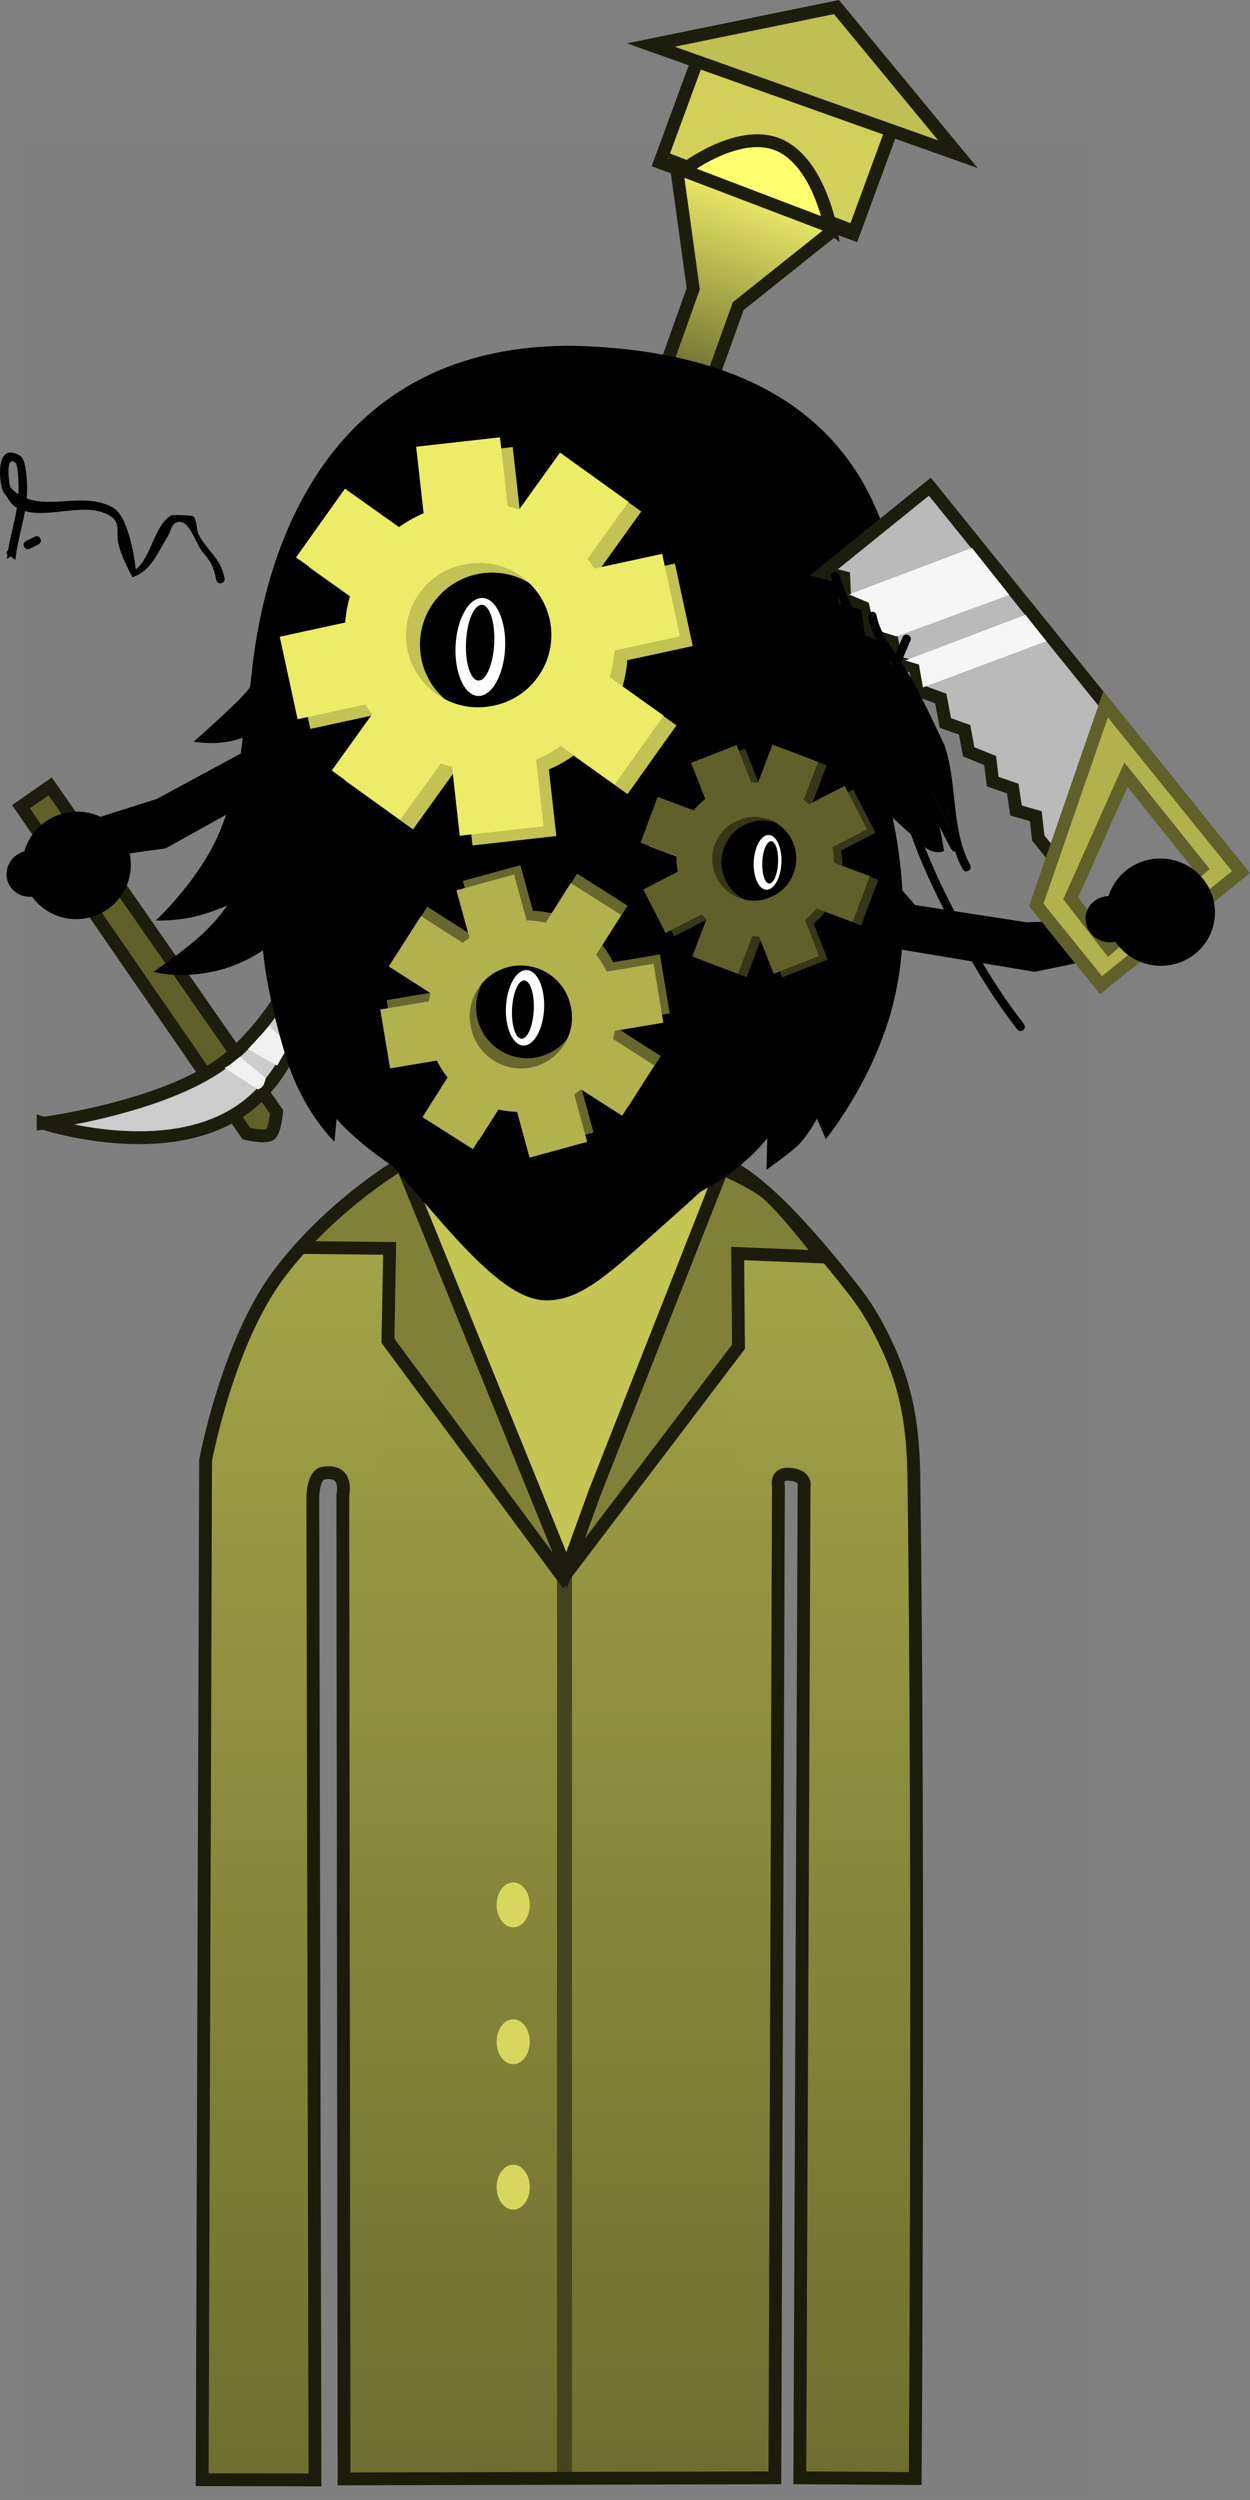 <svg viewBox="0,0,146.192,292.264" height="292.264" width="146.192" xmlns:xlink="http://www.w3.org/1999/xlink" xmlns="http://www.w3.org/2000/svg" version="1.1"><rect x="0" y="0" width="146.192" height="292.264" fill="#808080" stroke="none"/><defs><linearGradient id="color-1" gradientUnits="userSpaceOnUse" y2="305.53" x2="320.881" y1="148.414" x1="320.881"><stop stop-color="#a7a74a" offset="0"></stop><stop stop-color="#6e6e30" offset="1"></stop></linearGradient><linearGradient id="color-2" gradientUnits="userSpaceOnUse" y2="306" x2="291.901" y1="151" x1="291.901"><stop stop-color="#a7a74a" offset="0"></stop><stop stop-color="#6e6e30" offset="1"></stop></linearGradient><linearGradient id="color-3" gradientUnits="userSpaceOnUse" y2="306" x2="348.568" y1="151" x1="348.568"><stop stop-color="#a7a74a" offset="0"></stop><stop stop-color="#6e6e30" offset="1"></stop></linearGradient><linearGradient id="color-4" gradientUnits="userSpaceOnUse" y2="72.528" x2="331.222" y1="38.565" x1="343.602"><stop stop-color="#ecec68" offset="0"></stop><stop stop-color="#292912" offset="1"></stop></linearGradient></defs><g transform="translate(-254.978,-16.057)"><g style="mix-blend-mode: normal" stroke-dashoffset="0" stroke-dasharray="" stroke-miterlimit="10" stroke-linejoin="miter" fill-rule="nonzero" data-paper-data="{&quot;isPaintingLayer&quot;:true}"><path stroke-linecap="butt" stroke-width="2" stroke="none" fill="#000000" fill-opacity="0.01" d="M257.423,308.321v-276.037h125.154v276.037z"></path><g stroke-linecap="butt"><path stroke-width="2" stroke="#000000" fill="#ffffff" d="M281.03,304.392c0,0 -0.635,-94.384 -0.793,-118.012c-0.055,-8.153 8.187,-36.761 40.202,-36.921c31.602,-0.158 39.857,29.487 39.849,36.897c-0.077,46.243 0.654,117.986 0.654,117.986l-10.497,0.096l-0.159,-114.843c0,0 0.075,-3.099 -2.816,-3.154c-3.434,-0.065 -2.945,3.116 -2.945,3.116l0.205,114.87l-48.214,0.072l-0.305,-115.233c0,0 0.279,-2.919 -2.886,-2.934c-3.111,-0.015 -2.816,2.909 -2.816,2.909l0.353,115.067z"></path><path stroke-width="0" stroke="none" fill="url(#color-1)" d="M295.375,305.53c0,0 -0.214,-92.045 -0.214,-117.602c0,-12.36 0.214,-27.505 0.214,-27.505c0,0 1.252,-11.537 25,-12c7.148,-0.139 12.235,1.323 16.072,2.774c6.409,2.424 9.057,5.506 9.982,6.089c0.546,0.344 -0.381,3.733 -0.381,3.733l-0.352,144.44z"></path><path stroke-width="0" stroke="none" fill="url(#color-2)" d="M278.375,306l0.5,-112c0,0 -0.668,-7.166 1.147,-14.157c1.772,-6.824 6.004,-13.447 7.906,-15.935c2.178,-2.849 4.892,-5.68 7.528,-7.653c4.828,-3.614 9.394,-5.255 9.919,-5.255c0.73,0 -6.479,31.623 -6.413,35.745c0.033,2.02 -3.127,1.25 -5.324,1.427c-1.143,0.092 -2.025,0.44 -2.063,1.569c-0.179,5.297 -0.022,5.546 -0.022,5.546l0.571,110.714z"></path><path stroke-width="0" stroke="none" fill="url(#color-3)" data-paper-data="{&quot;index&quot;:null}" d="M348.344,306l0.571,-110.714c0,0 0.157,-0.249 -0.022,-5.546c-0.038,-1.129 -0.921,-1.477 -2.063,-1.569c-2.197,-0.177 -5.356,0.593 -5.324,-1.427c0.067,-4.122 -7.142,-35.745 -6.413,-35.745c0.525,0 5.091,1.641 9.919,5.255c2.636,1.973 5.35,4.804 7.528,7.653c1.902,2.489 6.134,9.111 7.906,15.935c1.815,6.991 1.147,14.157 1.147,14.157l0.5,112z"></path></g><path stroke-linecap="butt" stroke-width="0" stroke="none" fill="#44441e" d="M320.125,305.5v-107h1.75v107z"></path><g stroke-linecap="butt" stroke="none"><path stroke-width="NaN" fill="#c5c556" d="M301.341,152.029c0,0 8.505,-3.64 19.881,-3.64c9.596,0 18.142,3.64 18.142,3.64l-18.39,48.753z"></path><path stroke-width="0" fill="#808038" d="M289.472,162.08c0,0 5.227,-5.927 7.065,-7.119c1.806,-1.172 5.746,-3.226 5.746,-3.226l18.495,48.877l-20.68,-27.594l0.536,-11.12z"></path></g><path stroke-linecap="butt" stroke-width="0" stroke="none" fill="#d7d75f" d="M316.938,254.75c0,1.45 -0.867,2.625 -1.938,2.625c-1.07,0 -1.938,-1.175 -1.938,-2.625c0,-1.45 0.867,-2.625 1.938,-2.625c1.07,0 1.938,1.175 1.938,2.625z"></path><path stroke-linecap="butt" stroke-width="0" stroke="none" fill="#d7d75f" d="M316.938,271.75c0,1.45 -0.867,2.625 -1.938,2.625c-1.07,0 -1.938,-1.175 -1.938,-2.625c0,-1.45 0.867,-2.625 1.938,-2.625c1.07,0 1.938,1.175 1.938,2.625z"></path><path stroke-linecap="butt" stroke-width="0" stroke="none" fill="#d7d75f" d="M316.938,238.75c0,1.45 -0.867,2.625 -1.938,2.625c-1.07,0 -1.938,-1.175 -1.938,-2.625c0,-1.45 0.867,-2.625 1.938,-2.625c1.07,0 1.938,1.175 1.938,2.625z"></path><path stroke-linecap="butt" stroke-width="0" stroke="none" fill="#808038" data-paper-data="{&quot;index&quot;:null}" d="M341.116,162.273l0.536,11.12l-20.68,27.594l18.495,-48.877c0,0 3.939,2.054 5.746,3.226c1.838,1.193 6.565,7.619 6.565,7.619z"></path><path stroke-linecap="butt" stroke-width="0" stroke="none" fill="#000000" d="M376.004,129.67l-15.55,-2.585l-11.753,-6.038l1.974,-12.194l11.336,13.017l13.027,2.009l10.582,-0.384l1.967,3.763z"></path><g stroke-linecap="butt"><g stroke-width="1.5" stroke="#1d1d0d"><path fill="#60602a" d="M260.846,107.991l26.485,38.066c0,0 -0.208,2.233 -0.741,2.613c-0.63,0.45 -2.796,-0.088 -2.796,-0.088l-26.365,-38.217z"></path><path fill="#cccccc" d="M260.024,147.373c0,0 13.708,-1.768 20.897,-6.976c7.189,-5.208 11.495,-16.489 11.495,-16.489c0,0 0.007,15.272 -8.938,21.752c-8.945,6.48 -23.454,1.713 -23.454,1.713z"></path></g><path stroke-width="0" stroke="none" fill="#f1f1f1" d="M286.448,135.979l2.165,2.056c0,0 -0.157,0.803 -0.397,1.181c-0.393,0.62 -0.823,1.423 -0.823,1.423l-3.419,-1.934c0,0 0.838,-0.9 1.288,-1.381c0.438,-0.469 1.186,-1.346 1.186,-1.346z"></path><path stroke-width="0" stroke="none" fill="#f1f1f1" d="M283.054,139.601l3.003,2.504c0,0 -0.127,0.546 -0.247,0.782c-0.195,0.386 -0.669,0.531 -0.669,0.531l-3.91,-2.506c0,0 0.604,-0.315 0.889,-0.576c0.278,-0.254 0.934,-0.735 0.934,-0.735z"></path></g><path stroke-linecap="butt" stroke-width="0" stroke="none" fill="#000000" d="M262.632,116.861l0.587,-4.205l10.094,-3.197l11.593,-6.272l6.299,-16.07l5.959,10.82l-9.039,9.638l-13.775,7.663z"></path><path stroke-linecap="butt" stroke-width="0" stroke="none" fill="#000000" d="M258.092,119.74c-1.368,-3.179 0.14,-6.882 3.367,-8.271c3.228,-1.389 6.953,0.062 8.321,3.241c1.368,3.179 -0.14,6.882 -3.367,8.271c-3.228,1.389 -6.953,-0.062 -8.321,-3.241z"></path><path stroke-linecap="butt" stroke-width="0" stroke="none" fill="#000000" d="M255.954,119.296c-0.589,-1.369 0.094,-2.979 1.525,-3.595c1.432,-0.616 3.07,-0.005 3.659,1.364c0.589,1.369 -0.094,2.979 -1.525,3.595c-1.432,0.616 -3.07,0.005 -3.659,-1.364z"></path><g stroke-linecap="butt" stroke-width="1.5" stroke="#1d1d0d"><path fill="#d0d05b" d="M332.152,35.048l4.815,-13.094l22.629,8.358l-4.815,13.094z"></path><path fill="url(#color-4)" d="M328.257,71.666l7.797,-21.853l-2.035,-14.741l19.092,7.365l-11.793,9.408l-8.067,22.398z"></path><path fill="#bfbf54" d="M331.096,21.321l21.71,-4.439l14.207,17.205z"></path><path fill="#ffff70" d="M352.071,42.531l-17.216,-6.557c0,0 6.236,-4.875 10.99,-3.064c4.754,1.811 6.227,9.622 6.227,9.622z"></path></g><path stroke-linecap="round" stroke-width="1.5" stroke="#1c1c0c" fill="none" d="M338.601,152.065c0,0 3.591,-1.428 16.403,15.057c1.342,1.727 2.738,4.02 4.052,7.019c1.412,3.222 2.699,7.32 2.795,14.258c0.64,46.197 0.167,117.417 0.167,117.417l-13.5,-0.083l0.5,-115.917c0,0 0.368,-1.309 -1.833,-1.417c-1.535,-0.075 -1.167,1.417 -1.167,1.417l-0.417,115.917l-50.387,0.125l-0.143,-115c0,0 0.748,-3.117 -2.311,-2.57c-1.18,0.211 -1.198,2.813 -1.198,2.813l0.25,114.875l-13.188,-0.025l0.4,-119.175c0,0 2.549,-13.738 8.559,-21.744c6.143,-8.183 14.353,-12.931 14.353,-12.931l3.513,8.6l15.8,38.9l3.3,-9.1l14.9,-37.8c0,0 3.673,1.506 5.423,3.046c2.09,1.839 6.277,7.254 6.277,7.254l-9.9,-0.4l0.1,10.9l-20.5,27l-20.5,-27.7l0.2,-10.8l-10.1,-0.1"></path><g stroke-linecap="butt" stroke-width="1.5" fill="#000000"><path stroke="none" d="M277.622,102.764c0,0 6.44,-5.62 6.61,-6.478c0.445,-2.252 1.757,-40.135 37.919,-39.803c44.629,1.226 37.276,37.178 39.461,44.132c2.996,9.535 3.779,14.932 3.779,14.932c0,0 -1.129,0.56 -2.388,-0.582c-1.175,-1.065 -3.646,-3.324 -3.646,-3.324c0,0 2.592,10.484 0.318,20.734c-2.015,9.395 -8.115,16.856 -8.115,16.856l-1.041,-2.4c0,0 -1.127,2.146 -2.317,3.225c-1.19,1.079 -3.574,2.745 -3.574,2.745l0.086,-3.704c0,0 -7.58,10.667 -24.844,9.692c-16.275,-1.037 -25.53,-11.912 -25.53,-11.912l-0.243,2.646c0,0 -3.733,-3.476 -5.709,-9.993c-2.356,-7.767 -2.649,-12.384 -2.649,-12.384c0,0 -2.427,1.785 -5.843,2.497c-4.28,0.893 -6.955,0.012 -6.955,0.012c0,0 3.734,-2.541 5.806,-4.497c1.846,-1.742 2.805,-3.247 2.805,-3.247c0,0 -2.157,0.982 -4.305,1.413c-2.242,0.45 -4.051,0.337 -4.051,0.337c0,0 5.211,-4.793 7.544,-10.525c2.203,-5.412 2.622,-10.844 2.622,-10.844c0,0 -1.392,0.596 -3.364,0.635c-1.25,0.025 -2.373,-0.163 -2.373,-0.163z"></path><path stroke="#000000" d="M293.846,114.877c-0.227,-7.312 1.157,-17.119 1.157,-17.119c0,0 3.409,0.122 14.049,-2.474c8.175,-1.995 20.978,-8.492 20.978,-8.492c0,0 -2.302,2.898 -3.618,4.292c-1.399,1.482 -4.207,4.366 -4.207,4.366c0,0 7.909,-1.29 14.885,-4.021c8.728,-3.121 10.87,-5.539 13.156,-3.967c2.697,1.855 -0.082,23.205 -0.66,28.742c-0.693,5.643 -2.986,9.367 -3.747,12.355c-0.761,2.988 -0.703,6.11 -2.972,15.916c-1.416,6.119 -4.585,8.715 -10.71,14.164c-6.126,5.449 -9.487,8.808 -13.445,8.687c-3.81,-0.116 -8.681,-5.523 -13.422,-11.038c-5.048,-5.873 -8.458,-8.893 -8.979,-15.588c-0.469,-6.03 -0.301,-9.934 -0.391,-15.285c-0.066,-3.91 -1.95,-6.546 -2.074,-10.539z"></path></g><path stroke-linecap="round" stroke-width="0.25" stroke="#000000" fill="none" d="M295.045,121.117c0,0 -3.42,-3.091 -3.908,-8.648c-0.273,-3.1 2.264,-2.174 2.264,-2.174"></path><path stroke-linecap="round" stroke-width="0.25" stroke="#000000" fill="none" data-paper-data="{&quot;index&quot;:null}" d="M350.345,113.027c0,0 2.613,-0.679 2.045,2.381c-1.018,5.485 -4.718,8.234 -4.718,8.234"></path><g stroke-linecap="butt" stroke-width="0" stroke="none"><g fill="#c2c255"><path d="M325.549,100.912c-4.988,6.945 -14.833,8.408 -21.989,3.268c-7.157,-5.14 -8.915,-14.936 -3.927,-21.881c4.988,-6.945 14.833,-8.408 21.989,-3.268c7.157,5.14 8.915,14.936 3.927,21.881zM307.608,98.274c3.781,2.715 9.047,1.852 11.762,-1.929c2.715,-3.781 1.852,-9.047 -1.929,-11.762c-3.781,-2.715 -9.047,-1.852 -11.762,1.929c-2.715,3.781 -1.852,9.047 1.929,11.762z"></path><g><path d="M314.799,80.075l7.164,-9.974l8.014,5.755l-7.164,9.974z"></path><path d="M295.268,107.27l7.164,-9.974l8.014,5.755l-7.164,9.974z"></path></g><g><path d="M324.088,93.736l10.003,7.123l-5.723,8.037l-10.003,-7.123z"></path><path d="M296.814,74.316l10.003,7.123l-5.723,8.037l-10.003,-7.123z"></path></g><g><path d="M318.676,101.591l1.369,12.204l-9.805,1.1l-1.369,-12.204z"></path><path d="M314.942,68.317l1.369,12.204l-9.805,1.1l-1.369,-12.204z"></path></g><g data-paper-data="{&quot;index&quot;:null}"><path d="M303.275,98.672l-12.002,2.6l-2.089,-9.642l12.002,-2.6z"></path><path d="M335.998,91.582l-12.002,2.6l-2.089,-9.642l12.002,-2.6z"></path></g></g><g fill="#ecec68"><path d="M324.059,99.777c-4.988,6.945 -14.833,8.408 -21.989,3.268c-7.157,-5.14 -8.915,-14.936 -3.927,-21.881c4.988,-6.945 14.833,-8.408 21.989,-3.268c7.157,5.14 8.915,14.936 3.927,21.881zM317.879,95.21c2.715,-3.781 1.852,-9.047 -1.929,-11.762c-1.912,-1.373 -4.204,-1.831 -6.354,-1.459c-2.156,0.334 -4.182,1.5 -5.555,3.412c-2.715,3.781 -1.852,9.047 1.929,11.762c1.912,1.373 4.204,1.831 6.354,1.459c2.156,-0.334 4.181,-1.5 5.555,-3.412z"></path><g><path d="M313.308,78.94l7.164,-9.974l8.014,5.755l-7.164,9.974z"></path><path d="M293.777,106.135l7.164,-9.974l8.014,5.755l-7.164,9.974z"></path></g><g><path d="M322.597,92.601l10.003,7.123l-5.723,8.037l-10.003,-7.123z"></path><path d="M295.323,73.181l10.003,7.123l-5.723,8.037l-10.003,-7.123z"></path></g><g><path d="M317.185,100.455l1.369,12.204l-9.805,1.1l-1.369,-12.204z"></path><path d="M313.452,67.182l1.369,12.204l-9.805,1.1l-1.369,-12.204z"></path></g><g data-paper-data="{&quot;index&quot;:null}"><path d="M301.785,97.537l-12.002,2.6l-2.089,-9.642l12.002,-2.601z"></path><path d="M334.507,90.446l-12.002,2.601l-2.089,-9.642l12.002,-2.6z"></path></g></g></g><g stroke-linecap="butt" stroke-width="0" stroke="none"><g><path fill="#68682e" d="M322.838,124.233c5.1,3.262 6.509,10.167 3.148,15.422c-3.361,5.256 -10.221,6.872 -15.321,3.61c-5.1,-3.262 -6.509,-10.167 -3.148,-15.422c3.361,-5.256 10.221,-6.872 15.321,-3.61zM321.656,137.018c1.776,-2.776 0.965,-6.467 -1.812,-8.242c-2.776,-1.776 -6.467,-0.965 -8.242,1.812c-1.776,2.776 -0.965,6.467 1.812,8.242c2.776,1.776 6.467,0.965 8.242,-1.812z"></path><g fill="#68682e"><path d="M308.515,132.627l-7.325,-4.685l3.764,-5.885l7.325,4.685z"></path><path d="M328.487,145.401l-7.325,-4.685l3.764,-5.885l7.325,4.685z"></path></g><g><path fill="#68682e" d="M317.82,125.54l4.655,-7.344l5.9,3.74l-4.655,7.344z"></path><path fill="#c2c255" d="M305.128,145.563l4.655,-7.344l5.9,3.74l-4.655,7.344z"></path></g><g fill="#68682e"><path d="M323.58,129.067l8.576,-1.433l1.151,6.89l-8.576,1.433z"></path><path d="M300.197,132.974l8.576,-1.433l1.151,6.89l-8.576,1.433z"></path></g><g fill="#68682e" data-paper-data="{&quot;index&quot;:null}"><path d="M322.103,140.067l2.296,8.386l-6.738,1.844l-2.296,-8.386z"></path><path d="M315.843,117.201l2.296,8.386l-6.738,1.844l-2.296,-8.386z"></path></g></g><g fill="#b1b14e"><path d="M322.092,125.33c5.1,3.262 6.509,10.167 3.148,15.422c-3.361,5.256 -10.221,6.872 -15.321,3.61c-5.1,-3.262 -6.509,-10.167 -3.148,-15.422c3.361,-5.256 10.221,-6.872 15.321,-3.61zM319.099,129.873c-2.776,-1.776 -6.467,-0.965 -8.242,1.812c-0.898,1.404 -1.134,3.042 -0.79,4.548c0.318,1.512 1.22,2.899 2.624,3.797c2.776,1.776 6.467,0.965 8.242,-1.812c0.898,-1.404 1.134,-3.042 0.79,-4.548c-0.318,-1.512 -1.22,-2.899 -2.624,-3.797z"></path><g><path d="M307.77,133.725l-7.325,-4.685l3.764,-5.885l7.325,4.685z"></path><path d="M327.741,146.498l-7.325,-4.685l3.764,-5.885l7.325,4.685z"></path></g><g><path d="M317.074,126.637l4.655,-7.344l5.9,3.74l-4.655,7.344z"></path><path d="M304.383,146.66l4.655,-7.344l5.9,3.74l-4.655,7.344z"></path></g><g><path d="M322.834,130.164l8.576,-1.433l1.151,6.89l-8.576,1.433z"></path><path d="M299.451,134.071l8.576,-1.433l1.151,6.89l-8.576,1.433z"></path></g><g data-paper-data="{&quot;index&quot;:null}"><path d="M321.357,141.164l2.296,8.386l-6.738,1.844l-2.296,-8.386z"></path><path d="M315.097,118.298l2.296,8.386l-6.738,1.844l-2.296,-8.386z"></path></g></g></g><g stroke-linecap="butt" stroke-width="0" stroke="none"><g><path fill="#363618" d="M352.932,120.205c-1.75,4.628 -7.035,6.918 -11.804,5.115c-4.769,-1.803 -7.217,-7.017 -5.467,-11.645c1.75,-4.628 7.035,-6.918 11.804,-5.115c4.769,1.803 7.217,7.017 5.467,11.645zM342.508,121.412c2.52,0.953 5.334,-0.317 6.287,-2.837c0.953,-2.52 -0.317,-5.334 -2.837,-6.287c-2.52,-0.953 -5.334,0.317 -6.287,2.837c-0.953,2.52 0.317,5.334 2.837,6.287z"></path><g fill="#363618"><path d="M343.807,110.163l2.514,-6.647l5.34,2.019l-2.514,6.647z"></path><path d="M336.954,128.287l2.514,-6.647l5.34,2.019l-2.514,6.647z"></path></g><g><path fill="#363618" d="M351.042,116.411l6.657,2.486l-1.998,5.349l-6.657,-2.486z"></path><path fill="#c2c255" d="M332.891,109.632l6.657,2.486l-1.998,5.349l-6.657,-2.486z"></path></g><g fill="#363618"><path d="M349.191,121.612l2.59,6.618l-5.317,2.081l-2.59,-6.618z"></path><path d="M342.129,103.568l2.59,6.618l-5.317,2.081l-2.59,-6.618z"></path></g><g fill="#363618" data-paper-data="{&quot;index&quot;:null}"><path d="M340.145,122.282l-6.321,3.248l-2.61,-5.078l6.321,-3.248z"></path><path d="M357.378,113.426l-6.321,3.248l-2.61,-5.078l6.321,-3.248z"></path></g></g><g fill="#60602a"><path d="M351.929,119.793c-1.75,4.628 -7.035,6.918 -11.804,5.115c-4.769,-1.803 -7.217,-7.017 -5.467,-11.645c1.75,-4.628 7.035,-6.918 11.804,-5.115c4.769,1.803 7.217,7.017 5.467,11.645zM347.792,118.164c0.953,-2.52 -0.317,-5.334 -2.837,-6.287c-1.274,-0.482 -2.624,-0.395 -3.77,0.134c-1.155,0.509 -2.113,1.464 -2.595,2.738c-0.953,2.52 0.317,5.334 2.837,6.287c1.274,0.482 2.624,0.395 3.77,-0.134c1.155,-0.509 2.113,-1.464 2.595,-2.738z"></path><g><path d="M342.804,109.751l2.514,-6.647l5.34,2.019l-2.514,6.647z"></path><path d="M335.95,127.875l2.514,-6.647l5.34,2.019l-2.514,6.647z"></path></g><g><path d="M350.039,115.999l6.657,2.486l-1.998,5.349l-6.657,-2.486z"></path><path d="M331.888,109.221l6.657,2.486l-1.998,5.349l-6.657,-2.486z"></path></g><g><path d="M348.188,121.2l2.59,6.618l-5.317,2.081l-2.59,-6.618z"></path><path d="M341.126,103.157l2.59,6.618l-5.317,2.081l-2.59,-6.618z"></path></g><g data-paper-data="{&quot;index&quot;:null}"><path d="M339.142,121.871l-6.321,3.248l-2.61,-5.078l6.321,-3.248z"></path><path d="M356.375,113.014l-6.321,3.248l-2.61,-5.078l6.321,-3.248z"></path></g></g></g><g stroke-linecap="butt" stroke-width="0" stroke="none"><path fill="#ffffff" d="M314.052,91.831c-0.152,3.163 -1.572,5.665 -3.171,5.588c-1.6,-0.077 -2.774,-2.703 -2.622,-5.866c0.152,-3.163 1.572,-5.665 3.171,-5.588c1.6,0.077 2.774,2.703 2.622,5.866z"></path><path fill="#000000" d="M312.78,91.269c-0.117,2.446 -0.951,4.393 -1.862,4.349c-0.911,-0.044 -1.554,-2.062 -1.437,-4.507c0.117,-2.446 0.951,-4.393 1.862,-4.349c0.911,0.044 1.554,2.062 1.437,4.507z"></path></g><g stroke-linecap="butt" stroke-width="0" stroke="none"><path fill="#ffffff" d="M318.612,133.986c-0.117,2.436 -1.21,4.362 -2.442,4.303c-1.232,-0.059 -2.136,-2.082 -2.019,-4.517c0.117,-2.436 1.21,-4.362 2.442,-4.303c1.232,0.059 2.136,2.082 2.019,4.517z"></path><path fill="#000000" d="M317.404,134.143c-0.09,1.883 -0.732,3.383 -1.434,3.349c-0.701,-0.034 -1.197,-1.588 -1.106,-3.471c0.09,-1.883 0.732,-3.383 1.434,-3.349c0.701,0.034 1.197,1.588 1.106,3.471z"></path></g><g stroke-linecap="butt" stroke-width="0" stroke="none"><path fill="#ffffff" d="M346.367,116.952c-0.085,1.767 -0.878,3.165 -1.772,3.123c-0.894,-0.043 -1.55,-1.51 -1.465,-3.278c0.085,-1.767 0.878,-3.165 1.772,-3.123c0.894,0.043 1.55,1.51 1.465,3.278z"></path><path fill="#000000" d="M345.976,116.92c-0.066,1.367 -0.531,2.455 -1.04,2.43c-0.509,-0.024 -0.868,-1.152 -0.803,-2.519c0.066,-1.367 0.531,-2.455 1.04,-2.43c0.509,0.024 0.868,1.152 0.803,2.519z"></path></g><g stroke-linecap="butt"><path stroke-width="1.5" stroke="#1d1d0d" fill="#bababa" d="M351.322,82.97l12.405,-10.018l29.021,35.936l-6.199,-2.706l-6.206,12.723l-3.935,-4.872l-0.289,-2.556l-2.314,-0.667l-0.381,-2.565l-2.345,-0.811l-0.299,-2.463l-2.51,-1.015l-0.474,-2.575l-2.253,-0.801l-0.537,-2.863l-2.52,-0.923l-0.454,-2.76l-2.19,-0.514l-0.588,-2.821l-2.428,-0.913l-0.425,-3.038l-2.632,-0.748l-0.114,-2.443z"></path><path stroke-width="1.5" stroke="#60602a" fill="#b1b14e" d="M376.172,121.852l8.107,-23.45l15.836,19.609l-16.369,13.219zM380.199,121.082l4.468,5.759l10.752,-9.281l-8.76,-10.937z"></path><path stroke-width="0" stroke="none" fill="#f6f6f6" d="M354.279,85.555l14.377,-5.438c0.424,0.534 4.261,5.351 4.355,5.489l-13.194,4.855l-2.522,-0.796l-0.717,-3.148z"></path><path stroke-width="0" stroke="none" fill="#f6f6f6" d="M360.857,93.275l14.069,-5.348c0.196,0.317 2.385,3.013 2.422,3.097l-14.428,5.391l-0.477,-2.673z"></path></g><path stroke-linecap="butt" stroke-width="0" stroke="none" fill="#000000" d="M392.004,116.563c3.439,0.723 5.648,4.055 4.936,7.442c-0.712,3.386 -4.078,5.545 -7.516,4.822c-3.439,-0.723 -5.648,-4.055 -4.936,-7.442c0.712,-3.386 4.078,-5.545 7.516,-4.822z"></path><path stroke-linecap="butt" stroke-width="0" stroke="none" fill="#000000" d="M385.311,120.875c1.525,0.321 2.513,1.764 2.206,3.222c-0.307,1.459 -1.792,2.381 -3.317,2.06c-1.525,-0.321 -2.513,-1.764 -2.206,-3.222c0.307,-1.459 1.792,-2.381 3.317,-2.06z"></path><path stroke-linecap="butt" stroke-width="0.5" stroke="none" fill="#000000" d="M374.635,136.482c-0.399,0.302 -0.7,-0.097 -0.7,-0.097l-0.446,-0.589c-2.07,-2.733 -3.801,-5.432 -5.457,-8.433c-3.391,-6.145 -6.485,-12.185 -8.057,-19.064c-0.72,-3.151 -1.963,-6.695 -1.797,-9.96c0.017,-0.342 0.051,-0.683 0.099,-1.021c-1.94,-4.654 -4.505,-9.004 -6.085,-13.742c0,0 -0.158,-0.474 0.316,-0.632c0.474,-0.158 0.632,0.316 0.632,0.316c1.421,4.263 3.644,8.215 5.488,12.358c0.181,-0.678 0.405,-1.348 0.652,-2.009c-1.153,-1.722 -2.354,-3.34 -2.771,-5.426c0,0 -0.098,-0.49 0.392,-0.588c0.49,-0.098 0.588,0.392 0.588,0.392c0.341,1.706 1.268,3.097 2.229,4.504c0.268,-0.655 0.548,-1.301 0.821,-1.936c0,0 0.197,-0.46 0.657,-0.263c0.46,0.197 0.263,0.657 0.263,0.657c-0.354,0.827 -0.727,1.674 -1.065,2.537c0.188,0.284 0.373,0.572 0.549,0.866c1.717,2.861 3.092,5.857 4.517,8.873c1.433,4.28 0.806,9.218 2.658,13.312l0.329,0.658c0,0 0.224,0.447 -0.224,0.671c-0.447,0.224 -0.671,-0.224 -0.671,-0.224l-0.338,-0.675c-0.203,-0.449 -0.377,-0.907 -0.527,-1.373c-0.301,0.026 -0.461,-0.271 -0.461,-0.271l-0.041,-0.075c-2.709,-5.012 -5.095,-10.18 -6.993,-15.558c-0.004,-0.011 -0.008,-0.022 -0.012,-0.034c0.151,2.806 1.162,5.77 1.768,8.421c1.551,6.786 4.612,12.742 7.958,18.804c1.634,2.961 3.336,5.616 5.379,8.312l0.446,0.589c0,0 0.302,0.399 -0.097,0.7zM360.136,99.356c1.638,4.64 3.643,9.123 5.906,13.484c-0.51,-3.069 -0.53,-6.298 -1.51,-9.243c-1.408,-2.966 -2.757,-5.915 -4.447,-8.731c-0.041,-0.069 -0.083,-0.137 -0.125,-0.205c-0.283,0.831 -0.516,1.676 -0.655,2.533c0.294,0.713 0.572,1.433 0.83,2.163z"></path><path stroke-linecap="butt" stroke-width="0.5" stroke="none" fill="#000000" data-paper-data="{&quot;noHover&quot;:false,&quot;origItem&quot;:[&quot;Path&quot;,{&quot;applyMatrix&quot;:true,&quot;segments&quot;:[[[280.13611,99.35555],[-0.2576,-0.72986],[1.63777,4.64035]],[[286.04246,112.8393],[-2.26375,-4.36035],[-0.51035,-3.06937]],[[284.5327,103.59602],[0.98013,2.9451],[-1.40827,-2.96587]],[[280.08575,94.86474],[1.68962,2.81648],[-0.04117,-0.06862]],[[279.96122,94.65988],[0.04184,0.06796],[-0.28284,0.83105]],[[279.30613,97.19274],[0.13954,-0.85676],[0.29379,0.71283]]],&quot;closed&quot;:true,&quot;fillColor&quot;:[0,0,0,1]}]}" d="M359.283,97.148c0.14,-0.857 0.381,-1.705 0.664,-2.536c0.042,0.068 0.084,0.136 0.125,0.205c1.69,2.816 3.103,5.809 4.511,8.775c0.98,2.945 0.967,6.225 1.477,9.294c-2.264,-4.36 -4.311,-8.934 -5.949,-13.574c-0.258,-0.73 -0.534,-1.451 -0.828,-2.164z"></path><path stroke-linecap="butt" stroke-width="0.5" stroke="none" fill="#000000" d="M255.928,80.353c0.283,-1.699 0.764,-3.276 1.031,-4.931c-0.06,-0.034 -0.119,-0.069 -0.178,-0.106c-0.617,-0.39 -0.9,-1.152 -1.394,-1.689c-0.586,-1.182 -0.969,-6.101 1.966,-4.27c0.652,0.407 0.759,2.647 0.788,3.32c0.025,0.568 0.007,1.118 -0.04,1.655c3.056,1.143 6.927,-0.736 10.1,1.075c1.688,0.964 2.434,5.301 2.658,7.218c1.805,-1.372 2.184,-5.258 4.174,-6.316c0.188,-0.1 2.398,-0.005 2.547,0.115c0.443,0.357 0.359,1.601 0.617,2.099c1.059,2.046 2.553,2.674 3.043,5.128c0,0 0.098,0.49 -0.392,0.588c-0.49,0.098 -0.588,-0.392 -0.588,-0.392c-0.306,-1.531 -0.567,-2.066 -1.584,-3.251c-0.867,-1.011 -1.635,-4.223 -3.174,-3.405c-0.516,0.274 -0.566,1.023 -0.877,1.518c-1.205,1.915 -1.957,4.132 -4.169,4.831c-0.615,-1.228 -1.418,-2.753 -1.669,-4.122c-0.241,-1.312 0.353,-2.333 -1.081,-3.142c-2.756,-1.554 -6.826,0.37 -9.807,-0.469c-0.336,1.888 -0.911,3.692 -1.121,5.698l-0.566,-0.403l-0.429,0.299c0.02,-0.187 0.043,-0.372 0.068,-0.555l-0.102,-0.073c0,0 -0.012,-0.267 0.177,-0.42zM257.134,73.842c0.02,-0.368 0.024,-0.742 0.008,-1.124c-0.016,-0.397 -0.045,-2.267 -0.353,-2.537c-1.222,-1.067 -0.761,2.519 -0.58,2.875c0.294,0.315 0.604,0.574 0.925,0.785z"></path><path stroke-linecap="butt" stroke-width="0.5" stroke="none" fill="#000000" d="M259.697,79.026c0.224,0.447 -0.224,0.671 -0.224,0.671c-0.298,0.149 -0.702,0.351 -1,0.5c0,0 -0.447,0.224 -0.671,-0.224c-0.224,-0.447 0.224,-0.671 0.224,-0.671c0.298,-0.149 0.596,-0.298 0.894,-0.447l0.106,-0.053c0,0 0.447,-0.224 0.671,0.224z"></path></g></g></svg><!--rotationCenter:65.02219864592726:163.9431196034339-->